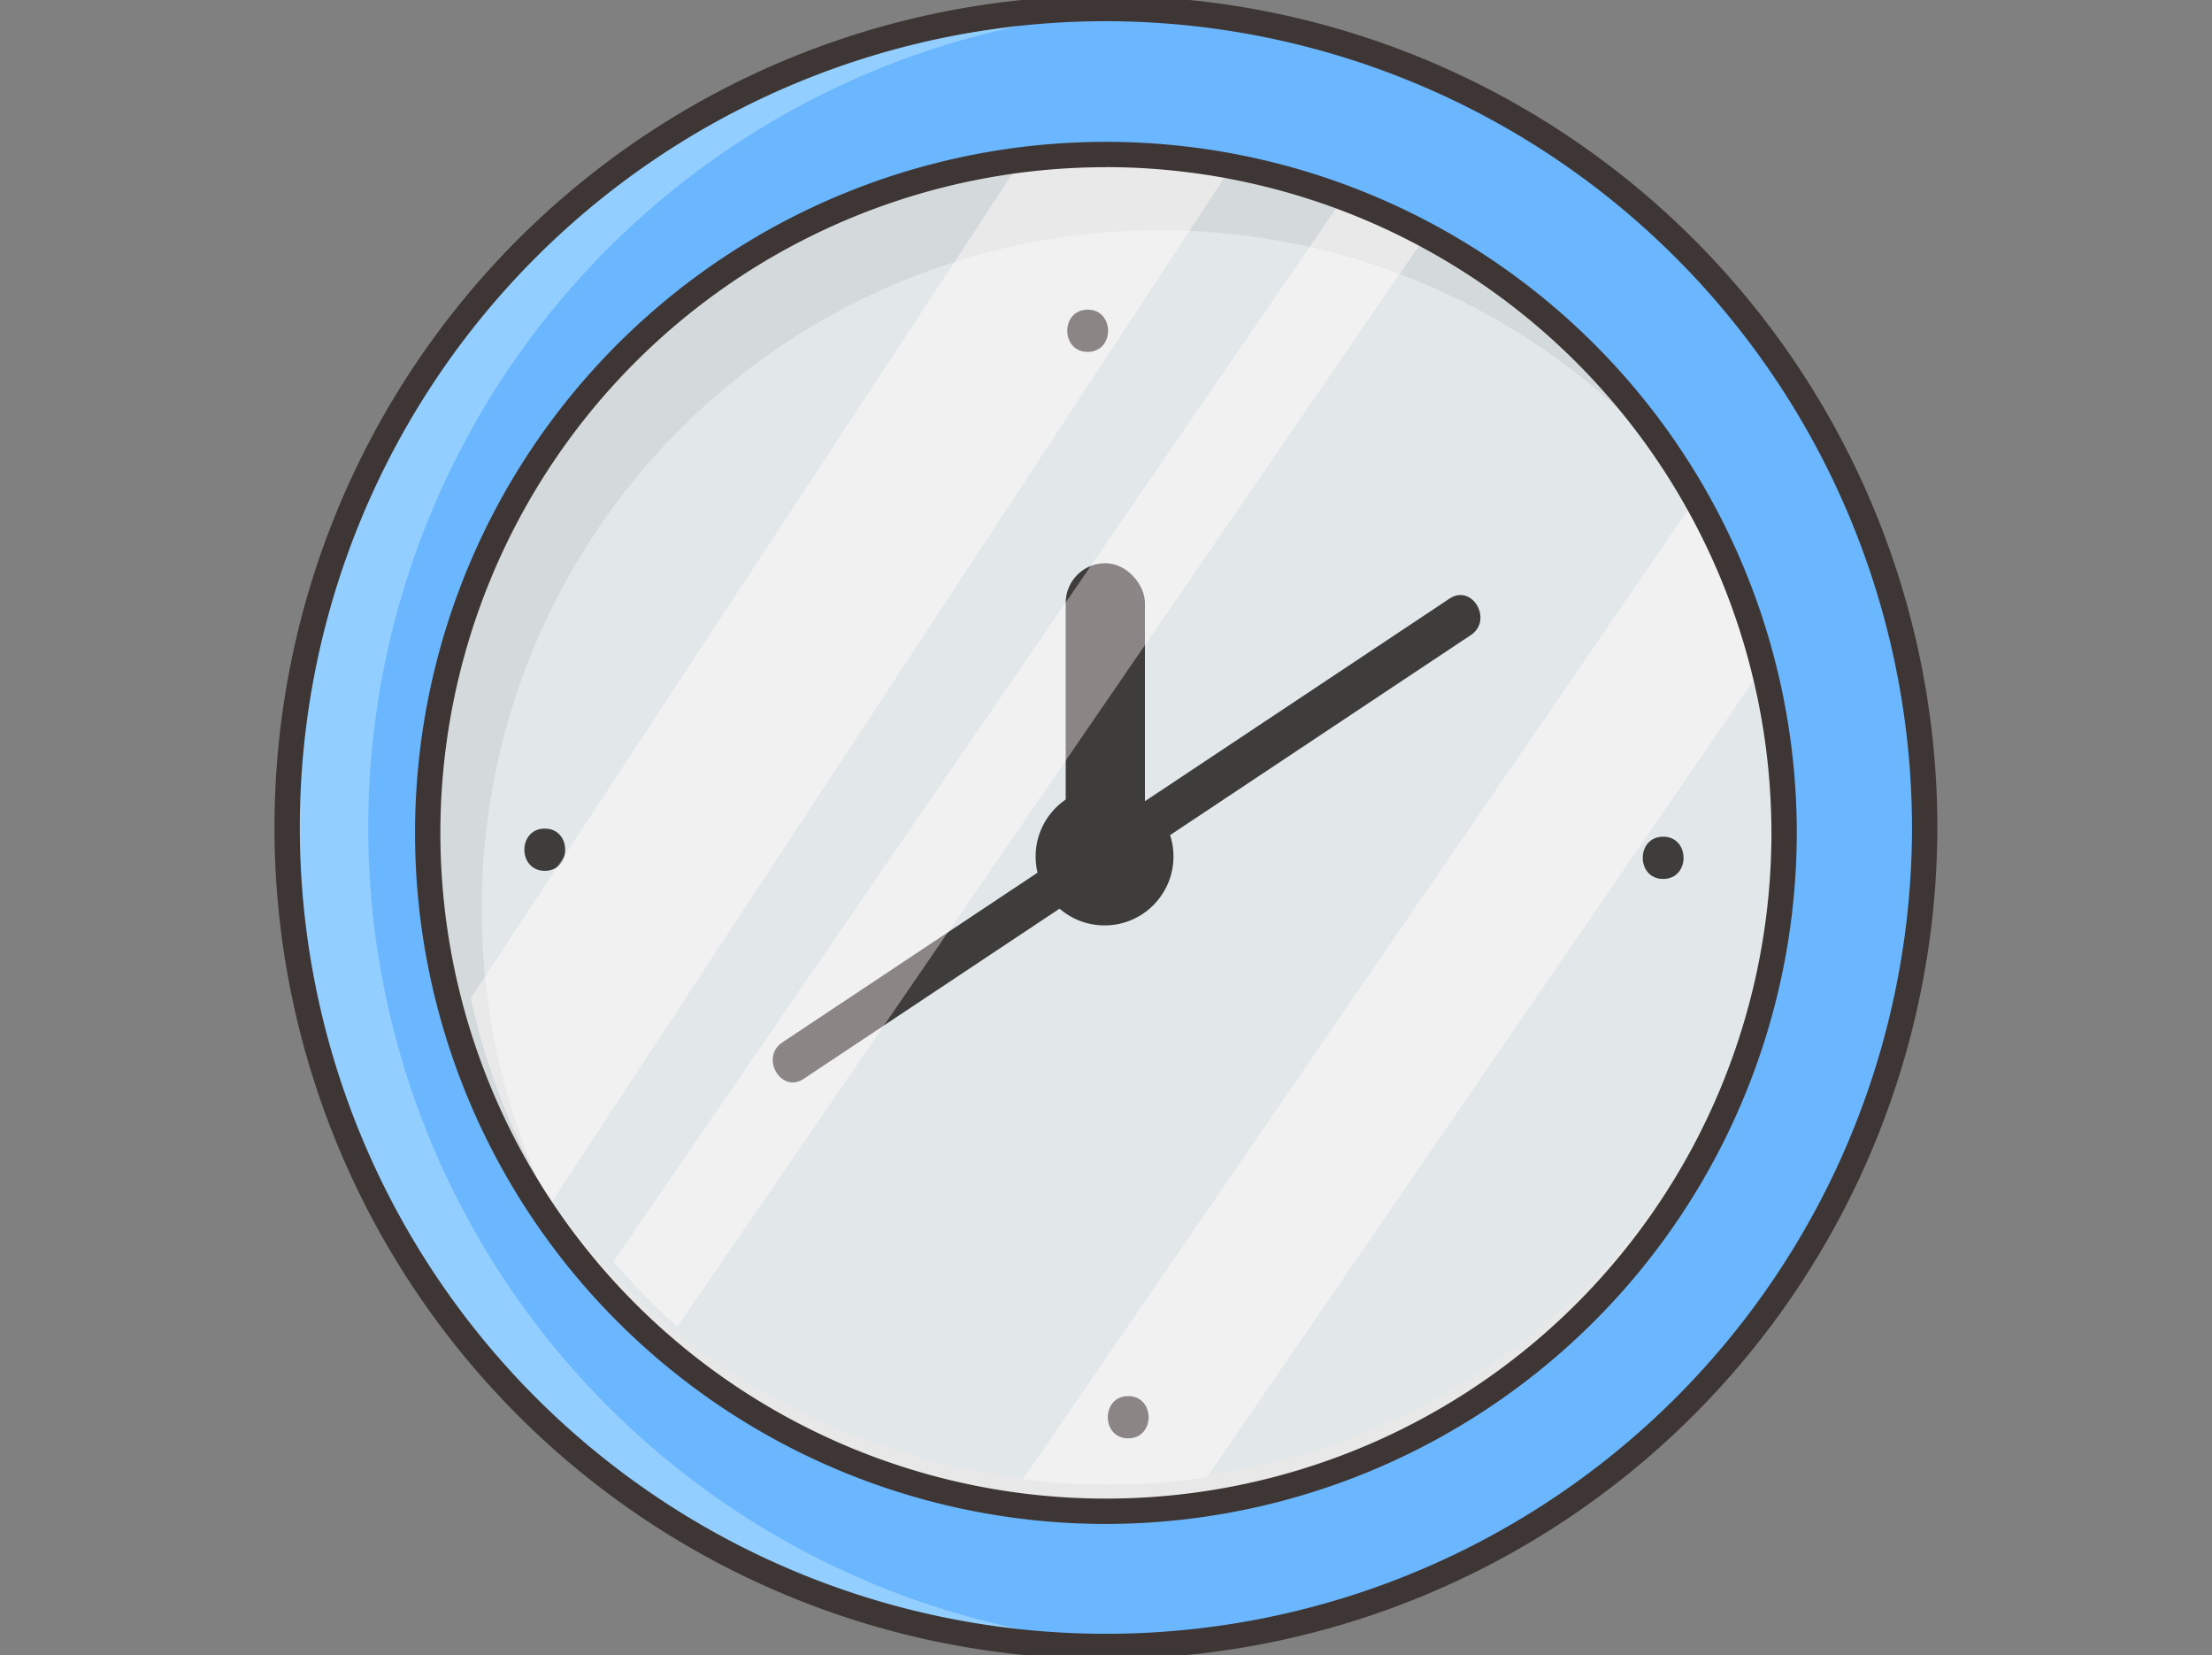 <?xml version="1.0" encoding="UTF-8" standalone="no"?>
<svg
   xmlns:dc="http://purl.org/dc/elements/1.1/"
   xmlns:cc="http://creativecommons.org/ns#"
   xmlns:rdf="http://www.w3.org/1999/02/22-rdf-syntax-ns#"
   xmlns:svg="http://www.w3.org/2000/svg"
   xmlns="http://www.w3.org/2000/svg"
   xmlns:sodipodi="http://sodipodi.sourceforge.net/DTD/sodipodi-0.dtd"
   xmlns:inkscape="http://www.inkscape.org/namespaces/inkscape"
   viewBox="0 0 750 561"
   version="1.1"
   id="svg52"
   sodipodi:docname="time.svg"
   width="750"
   height="561"
   inkscape:version="0.92.5 (2060ec1f9f, 2020-04-08)">
  <rect x="0" y="0" width="750" height="561" fill="#808080" stroke="none"/>
  <sodipodi:namedview
     pagecolor="#ffffff"
     bordercolor="#666666"
     borderopacity="1"
     objecttolerance="10"
     gridtolerance="10"
     guidetolerance="10"
     inkscape:pageopacity="0"
     inkscape:pageshadow="2"
     inkscape:window-width="960"
     inkscape:window-height="1016"
     id="namedview54"
     showgrid="false"
     inkscape:zoom="0.29972059"
     inkscape:cx="213.09"
     inkscape:cy="213.75741"
     inkscape:window-x="960"
     inkscape:window-y="27"
     inkscape:window-maximized="0"
     inkscape:current-layer="svg52" />
  <defs
     id="defs4">
    <style
       id="style2">.cls-1{fill:#6ab6ff;}.cls-2{fill:#92ceff;}.cls-3{fill:#3d3634;}.cls-4{fill:#e8e8e8;}.cls-5{fill:#dadada;}.cls-6{opacity:0.4;}.cls-7{opacity:0.1;}.cls-8{fill:#55e0ff;}.cls-9{fill:#fff;}</style>
  </defs>
  <title
     id="title6">Asset 290</title>
  <g
     id="Layer_2"
     data-name="Layer 2"
     transform="matrix(2.864,0,0,2.864,93.066,-1.406)">
    <g
       id="Layer_1-2"
       data-name="Layer 1">
      <circle
         class="cls-1"
         cx="98.43"
         cy="98.43"
         r="96.93"
         id="circle8"
         style="fill:#6ab6ff" />
      <path
         class="cls-2"
         d="M 11.1,98.43 A 96.93,96.93 0 0 1 103.22,1.62 Q 100.84,1.5 98.42,1.5 a 96.93,96.93 0 1 0 0,193.85 q 2.41,0 4.8,-0.12 A 96.93,96.93 0 0 1 11.1,98.43 Z"
         id="path10"
         inkscape:connector-curvature="0"
         style="fill:#92ceff" />
      <path
         class="cls-3"
         d="M 98.43,196.85 A 98.43,98.43 0 1 1 196.86,98.42 98.54,98.54 0 0 1 98.43,196.85 Z M 98.43,3 A 95.43,95.43 0 1 0 193.86,98.43 95.53,95.53 0 0 0 98.43,3 Z"
         id="path12"
         inkscape:connector-curvature="0"
         style="fill:#3d3634" />
      <circle
         class="cls-4"
         cx="98.43"
         cy="97.79"
         r="80.29"
         id="circle14"
         style="fill:#e8e8e8" />
      <path
         class="cls-5"
         d="M 24.53,108 A 80.29,80.29 0 0 1 169.53,60.5 80.3,80.3 0 1 0 33.69,145.28 79.93,79.93 0 0 1 24.53,108 Z"
         id="path16"
         inkscape:connector-curvature="0"
         style="fill:#dadada" />
      <path
         class="cls-3"
         d="m 96.27,42.14 c 3.22,0 3.22,-5 0,-5 -3.22,0 -3.22,5 0,5 z"
         id="path18"
         inkscape:connector-curvature="0"
         style="fill:#3d3634" />
      <path
         class="cls-3"
         d="m 101.07,170.73 c 3.22,0 3.22,-5 0,-5 -3.22,0 -3.22,5 0,5 z"
         id="path20"
         inkscape:connector-curvature="0"
         style="fill:#3d3634" />
      <path
         class="cls-3"
         d="m 164.4,104.52 c 3.22,0 3.22,-5 0,-5 -3.22,0 -3.22,5 0,5 z"
         id="path22"
         inkscape:connector-curvature="0"
         style="fill:#3d3634" />
      <path
         class="cls-3"
         d="m 32,103.56 c 3.22,0 3.22,-5 0,-5 -3.22,0 -3.22,5 0,5 z"
         id="path24"
         inkscape:connector-curvature="0"
         style="fill:#3d3634" />
      <rect
         class="cls-4"
         x="93.67"
         y="67.15"
         width="9.38"
         height="34.5"
         rx="4.69"
         ry="4.69"
         id="rect26"
         style="fill:#e8e8e8" />
      <rect
         class="cls-3"
         x="93.67"
         y="67.15"
         width="9.38"
         height="34.5"
         rx="4.69"
         ry="4.69"
         id="rect28"
         style="fill:#3d3634" />
      <circle
         class="cls-4"
         cx="98.27"
         cy="102.5"
         r="8.16"
         id="circle30"
         style="fill:#e8e8e8" />
      <circle
         class="cls-3"
         cx="98.27"
         cy="101.86"
         r="8.16"
         id="circle32"
         style="fill:#3d3634" />
      <path
         class="cls-3"
         d="m 62.65,128.18 69.17,-46 9.81,-6.52 c 2.67,-1.77 0.17,-6.11 -2.52,-4.32 l -69.17,46 -9.81,6.52 c -2.67,1.77 -0.17,6.11 2.52,4.32 z"
         id="path34"
         inkscape:connector-curvature="0"
         style="fill:#3d3634" />
      <g
         class="cls-6"
         id="g46"
         style="opacity:0.4">
        <g
           class="cls-7"
           id="g38"
           style="opacity:0.1">
          <ellipse
             class="cls-8"
             cx="98.35"
             cy="97.06"
             rx="80.29"
             ry="78.93"
             id="ellipse36"
             style="fill:#55e0ff" />
        </g>
        <path
           class="cls-9"
           d="m 114,19.16 -81.25,123.7 a 83,83 0 0 1 -9.51,-24.2 L 88.6,19.18 a 78.75,78.75 0 0 1 25.42,0 z"
           id="path40"
           inkscape:connector-curvature="0"
           style="fill:#ffffff" />
        <path
           class="cls-9"
           d="M 136.62,27.93 47.7,157.5 a 79.37,79.37 0 0 1 -7.56,-7.7 L 126.53,23.92 a 79.52,79.52 0 0 1 10.09,4.01 z"
           id="path42"
           inkscape:connector-curvature="0"
           style="fill:#ffffff" />
        <path
           class="cls-9"
           d="m 176.72,78.67 v 0 l -66.35,96.69 v 0 A 82.36,82.36 0 0 1 88.6,175.58 L 168.77,58.76 a 77.6,77.6 0 0 1 7.95,19.91 z"
           id="path44"
           inkscape:connector-curvature="0"
           style="fill:#ffffff" />
      </g>
      <path
         class="cls-3"
         d="m 98.43,180.86 a 81.79,81.79 0 1 1 81.79,-81.79 81.88,81.88 0 0 1 -81.79,81.79 z m 0,-160.58 a 78.79,78.79 0 1 0 78.79,78.79 78.88,78.88 0 0 0 -78.79,-78.8 z"
         id="path48"
         inkscape:connector-curvature="0"
         style="fill:#3d3634" />
    </g>
  </g>
</svg>
